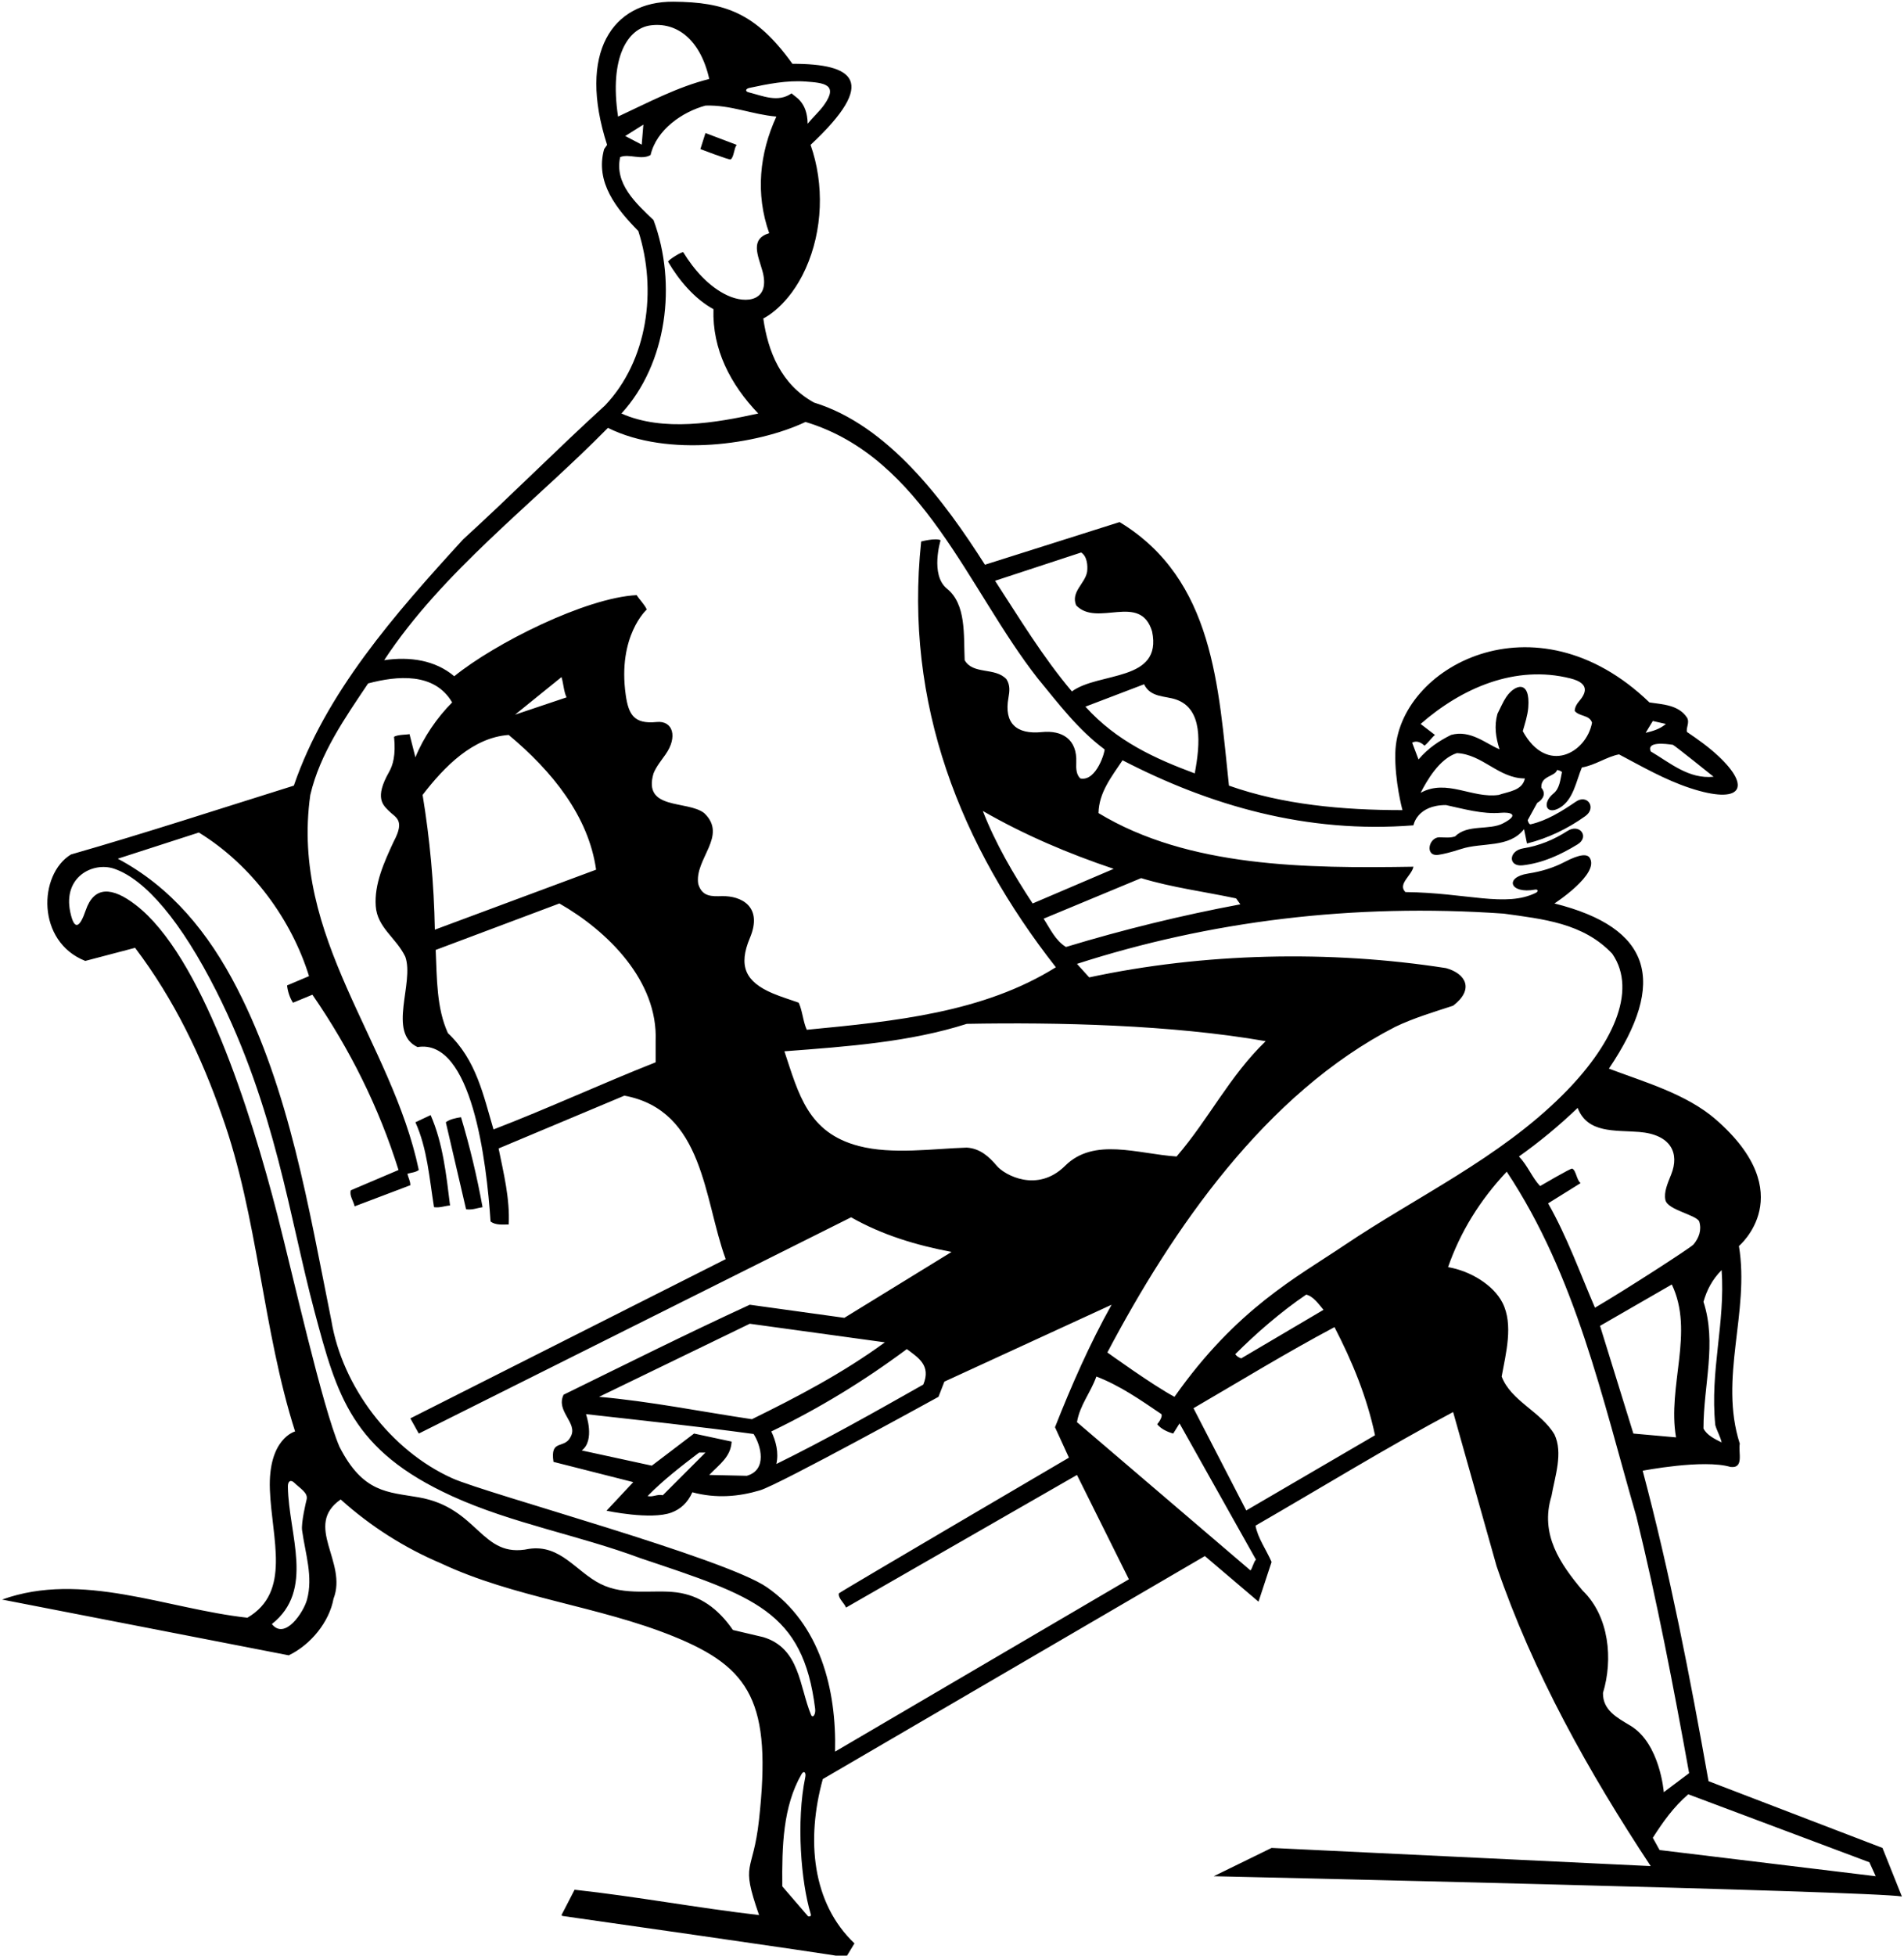 <?xml version="1.0" encoding="UTF-8"?>
<svg xmlns="http://www.w3.org/2000/svg" xmlns:xlink="http://www.w3.org/1999/xlink" width="451pt" height="463pt" viewBox="0 0 451 463" version="1.1">
<g id="surface1">
<path style=" stroke:none;fill-rule:nonzero;fill:rgb(0%,0%,0%);fill-opacity:1;" d="M 173.066 37.746 C 173.883 37.188 173.824 35.125 174.5 34.301 L 167.102 31.5 L 165.898 35.301 C 165.898 35.301 172.793 37.934 173.066 37.746 "/>
<path style=" stroke:none;fill-rule:nonzero;fill:rgb(0%,0%,0%);fill-opacity:1;" d="M 371.273 196.738 C 368.09 198.785 364.633 200.227 360.836 200.84 C 357.262 201.414 357.195 205.258 360.672 204.867 C 365.465 204.328 369.656 202.355 373.656 199.922 C 376.602 198.133 374.18 194.867 371.273 196.738 "/>
<path style=" stroke:none;fill-rule:nonzero;fill:rgb(0%,0%,0%);fill-opacity:1;" d="M 287.5 444.199 C 287.5 444.199 443.301 447.699 450.5 449 L 445.898 437.5 L 404.699 421.699 C 400.301 396.902 395.5 372.199 389.102 348.199 C 389.102 348.199 403.5 345.398 409.898 347.301 C 413.199 347.699 411.699 343.801 412.102 341.801 C 407.102 326.199 414.5 310.699 411.898 295 C 411.898 295 426.629 282.668 406.465 265.074 C 399.473 258.973 389.391 256.145 381.102 253 C 395.07 232.312 391.129 219.633 368.199 213.898 C 368.199 213.898 378.988 206.902 376.551 203.09 C 375.973 202.184 374.312 202.137 370.621 204.066 C 367.957 205.461 365.07 206.332 361.996 206.805 C 356.262 207.688 357.609 211.723 363.656 210.613 C 364.285 210.496 364.41 211.066 363.844 211.352 C 356.68 214.918 347.43 211.352 332.898 211.199 C 331 209.301 334.398 207.301 334.801 205.199 C 309.5 205.602 281.5 205.398 260.199 192.5 C 260.301 187.602 263.301 183.898 265.898 180 C 286.602 190.699 309.5 197.398 334.801 195.398 C 334.801 195.398 335.605 190.602 342.5 190.602 C 346.598 191.484 351.211 192.82 355.508 192.43 C 357.617 192.238 360.152 192.773 356.047 194.922 C 352.742 196.648 347.625 195.074 344.699 198 C 343.602 198.434 342.211 198.262 340.996 198.234 C 338.391 198.18 337.414 202.844 340.699 202.383 C 341.852 202.223 343.578 201.816 346.16 200.98 C 351.125 199.375 357.473 200.836 361 196.301 L 361.699 199.699 C 366.668 198.461 371.359 196.188 375.496 193.23 C 378.258 191.258 376.004 187.941 373.301 189.781 C 369.902 192.098 366.367 194.297 362.574 195.152 C 362.117 195.254 361.863 194.184 361.863 194.184 L 364.102 190.102 C 365.664 189.164 366.199 187.801 365.102 186.5 C 364.914 183.633 368.242 183.93 368.816 182.328 C 368.863 182.199 370.02 182.617 369.973 182.828 C 369.578 184.656 369.445 186.648 368 187.836 C 365.148 190.172 366.266 193.078 369.398 191.277 C 372.691 189.383 373.328 184.953 374.699 181.699 C 377.801 181.199 380.699 179.102 383.5 178.602 C 389.008 181.523 394.422 184.633 400.309 186.574 C 412.41 190.566 415.059 186.508 407.012 178.988 C 404.703 176.828 402.07 174.965 399.602 173.301 C 399.301 172.301 400.301 171.102 399.602 169.898 C 397.602 166.898 394 166.801 390.699 166.301 C 363.605 140.152 331.051 158.035 330.508 178.211 C 330.324 184.887 332.199 191.801 332.199 191.801 C 318 191.801 303.801 190.5 291.102 186 C 288.602 162.699 287.602 137.199 265.199 123.602 L 233.301 133.699 C 223.699 118.602 210.398 100.699 192.801 95.301 C 185 91 181.898 83.199 180.801 75.398 C 180.801 75.398 186.766 72.656 190.848 63.562 C 194.887 54.57 195.301 43.676 192 34.301 C 208.129 19.223 202.324 15.102 187.699 15.102 C 179.035 3.035 171.719 0.496 159.5 0.402 C 145.078 0.293 136.754 12.426 143.801 34.301 L 143.102 35.301 C 140.898 43.199 146.102 49.5 151.199 54.699 C 155.699 68.699 153.398 85.398 143.301 96 C 132 106.301 121 117.398 109.699 127.699 C 93.398 145.5 77.102 164.102 69.602 186 C 52 191.5 34.602 197.199 16.801 202.301 C 9.09 207.02 8.598 222.914 20.199 227.5 L 32 224.398 C 41.301 236.699 47.699 250.102 52.602 264.199 C 61.102 288 62.199 314.801 69.898 338.898 C 69.898 338.898 63.469 340.547 63.926 352.676 C 64.371 364.418 69.051 376.871 58.602 383 C 39.5 380.902 19.398 371.902 0.5 378.699 L 68.398 391.902 C 73.602 389.402 78 384 79 378.5 C 82.398 369.801 71.801 361.199 80.699 355 C 87.801 361.398 95.898 366.5 104.398 370.098 C 121.812 378.293 141.773 380.219 159.535 387.418 C 177.805 394.824 182.852 403.051 179.785 430.863 C 178.344 443.93 175.285 440.465 179.801 453.398 C 165.102 451.699 150.801 449 136.102 447.398 L 133 453.398 L 133.199 453.602 C 133.199 453.602 195.699 462.5 200.398 463.398 L 202.398 460.102 C 192.32 450.551 190.938 435.508 194.898 421.199 L 285.398 368.402 L 298.102 379.199 L 301.199 369.801 C 300 367 297.898 364.098 297.398 361.199 C 313 352.199 328.602 342.602 344.199 334.301 L 354.5 370.801 C 363.102 396 376.398 419.699 391 441.801 L 301.199 437.5 Z M 405.898 183.898 C 400 184.5 395.602 180.602 391 177.898 C 390 175.5 394.477 176.074 396.238 176.328 C 396.551 176.375 405.898 183.898 405.898 183.898 Z M 391.5 170.699 L 394.602 171.398 C 393.199 172.602 391.5 173.102 389.801 173.5 Z M 355 188.199 C 348.699 189.102 342.699 184.301 336.5 187.699 C 337.898 185 340.898 179.602 345.102 178.301 C 351.199 178.602 355 184.301 361.199 184.301 C 360.602 187.199 357.301 187.398 355 188.199 Z M 337.406 176.543 C 338.312 175.852 339.145 174.605 339.898 174 L 336.5 171.398 C 346.188 162.922 358.914 157.309 372.012 160.621 C 376.953 161.871 375.426 164.406 374.035 166.031 C 373.48 166.68 373.055 167.387 373 168.301 C 374.102 169.699 376.5 169.199 377.102 171.102 C 375.773 178.25 366.434 183.574 360.699 173.102 C 361.199 171.352 361.852 169.398 362 167.512 C 362.531 160.828 358.805 162.035 356.789 165.012 C 356 166.176 355.449 167.551 354.699 169 C 353.898 171.898 354.301 174.602 355.199 177.398 C 352 176.102 348.301 172.699 343.699 174 C 340.898 175.398 338.301 177.102 336 179.801 L 334.5 175.836 C 336 175 337.406 176.543 337.406 176.543 Z M 442.801 440.898 L 444.301 444.199 L 393.102 438 L 391.5 435.102 C 393.801 431.5 396.398 427.801 399.898 424.801 Z M 397 340.301 L 386.898 339.398 L 379 313.898 L 396 304.102 C 401.398 315.398 394.898 328.102 397 340.301 Z M 403.5 308.199 C 404.301 305.398 405.602 302.898 407.801 300.699 C 408.699 313.301 405 324.5 406.301 337.398 C 406.699 338.801 407.5 340.102 407.801 341.5 C 406.199 340.699 404.301 339.801 403.5 338.199 C 403.5 327.898 406.699 318 403.5 308.199 Z M 388.25 267.992 C 395.914 268.605 397.836 273.113 395.859 278.043 C 395.004 280.18 394.082 282.25 394.484 284.098 C 395.004 286.492 401.812 287.594 402.5 289.199 C 403.117 291.254 402.422 293.07 401.152 294.625 C 400.566 295.34 385 305.398 377.801 309.602 C 374.301 301.5 371.199 292.801 366.699 284.898 L 374.398 280.102 C 373.426 279.352 373.352 277.082 372.402 276.668 C 372.09 276.531 364.801 280.801 364.801 280.801 C 362.898 278.801 361.898 276 359.801 273.801 C 364.699 270.301 369.199 266.602 373.699 262.301 C 376.055 268.375 382.488 267.531 388.25 267.992 Z M 356.199 216.301 C 365.5 217.602 375 218.5 381.898 225.801 C 388.062 234.75 381.691 247.754 370.059 259.309 C 354.938 274.336 335.648 283.234 318.395 294.844 C 307.18 302.395 292.941 309.789 278.199 330.699 C 273.102 328 262.301 320.199 262.301 320.199 C 277.602 291.199 299.699 258.898 330.5 243.102 C 334.898 241 339.602 239.602 344.199 238.102 C 349.25 234.25 347.25 230.5 342.5 229.199 C 314.898 224.898 285 225.602 258 231.398 L 255.102 228.199 C 286.398 218.102 320.398 213.801 356.199 216.301 Z M 313.5 310.102 L 294 321.602 C 293.5 321.398 293 321.199 292.602 320.602 C 297.602 315.602 303.5 310.5 309.398 306.5 C 311.102 306.898 312.398 308.801 313.5 310.102 Z M 278.699 273.801 C 269.5 273.199 259.152 269.199 252.301 276 C 245.75 282.5 237.984 278.211 236.148 276.051 C 234.246 273.812 232.152 271.902 229 271.699 C 221 271.945 211.406 273.402 203.418 271.32 C 191.367 268.172 189.191 259.078 185.801 248.898 C 201 247.75 215.5 246.699 229 242.398 C 250.301 242 277.5 242.602 299.801 246.5 C 291.199 254.801 286.301 265 278.699 273.801 Z M 292.801 212.699 L 293.801 214.102 C 279.898 216.699 266 220.102 252.5 224.199 C 250 222.699 248.699 219.801 247.199 217.5 L 270.301 207.898 C 277.5 210.102 285.301 211.102 292.801 212.699 Z M 263.801 205.699 L 244.602 213.898 C 240 206.898 235.801 199.699 232.801 192 C 242.699 197.699 253.102 202.102 263.801 205.699 Z M 278.551 165.605 C 284.965 167.793 284.32 176.066 283 183.102 C 273.602 179.602 264.5 175.5 257.102 167.301 L 271 162 C 272.52 165.172 275.957 164.719 278.551 165.605 Z M 256.102 130.801 C 257.5 131.699 257.699 133.898 257.5 135.398 C 257 138.199 253.602 140.102 254.898 143.301 C 259.898 148.602 270.102 140.199 272.898 149.5 C 275.398 161.5 260.301 159 253.898 163.699 C 246.898 155.398 241.5 146.398 235.699 137.5 Z M 177.516 20.812 C 181.77 19.895 186.395 18.977 190.832 19.305 C 195.039 19.613 198.742 19.906 195.176 24.879 C 194.066 26.426 192.516 27.797 191.301 29.301 C 191.25 24 188.199 22.898 187.5 22.102 C 184.281 24.352 180.738 22.723 177.289 21.844 C 176.453 21.629 176.59 21.012 177.516 20.812 Z M 154.004 6.02 C 160.207 5.141 165.875 9.25 168 18.699 C 160.398 20.602 153.5 24.301 146.398 27.602 C 144.262 13.406 148.801 6.754 154.004 6.02 Z M 152.398 29.5 L 152 34.25 L 148.102 32.199 Z M 154.801 52.102 C 150.699 48.199 145.5 43.5 146.898 37.199 C 149 36.301 151.898 38 154.102 36.699 C 155.5 30.699 161.602 26.5 167.102 25 C 173.102 24.801 178.102 27.102 183.898 27.602 C 179.898 36.301 178.898 45.898 182.199 55.199 C 177.586 56.613 179.562 60.465 180.586 64.113 C 182.574 71.199 176.945 72.105 172.281 69.93 C 167.902 67.887 164.367 63.844 161.859 59.742 C 161.664 59.426 158.066 61.66 158.262 61.992 C 160.777 66.305 164.543 70.785 169 73.199 C 168.699 82.699 173 91 179.602 97.898 C 169.602 100.102 157.102 102.301 147.199 97.898 C 158 86.102 160.398 67.199 154.801 52.102 Z M 144 101.301 C 158.301 108.398 179.5 105.25 190.801 99.898 C 218.699 108.301 229.301 139.602 245.801 160.602 C 250.727 166.59 255.371 172.762 261.629 177.41 C 261.852 177.578 259.801 185.102 255.898 184.301 C 254.949 183.418 254.867 182.016 254.934 180.496 C 255.168 175.004 251.578 172.836 246.781 173.324 C 240.785 173.934 237.762 171.254 238.875 165.176 C 239.148 163.676 239.301 162.199 238.398 160.801 C 235.699 157.898 230.5 159.801 228.5 156.301 C 228.238 150.262 228.895 143.078 224.305 139.363 C 220.27 136.102 222.801 127.898 222.801 127.898 C 221.602 127.301 218.199 128.199 218.199 128.199 C 214.102 166.699 227.602 200.301 250.102 229 C 233 239.699 212 241.801 191.102 243.801 C 190.199 241.801 190.102 239.398 189.199 237.398 C 187.246 236.684 185.066 236.043 183.031 235.18 C 176.504 232.414 174.855 228.652 177.633 222.055 C 180.77 214.602 175.547 212.051 171.004 212.164 C 168.633 212.223 166.312 212.355 165.398 209.301 C 164.398 203.398 172.5 197.898 166.801 192.5 C 162.801 189.398 152.199 191.898 154.801 183.102 C 155.438 181.523 156.59 180.109 157.617 178.656 C 160.602 174.449 159.391 170.543 155.52 170.938 C 150.176 171.484 148.875 169.156 148.219 164.539 C 146.234 150.527 153.199 144.301 153.199 144.301 C 152.602 143 151.5 142 150.801 140.898 C 138.75 141.5 117.199 152.301 107.602 160.102 C 103.102 156.301 97.102 155.398 91 156.301 C 104.801 135.301 126.398 119.199 144 101.301 Z M 141.199 205.898 L 103 220.102 C 102.801 209.199 101.801 198.5 100.102 188.199 C 105.25 181.5 112 174.602 120.5 174 C 130.801 182.602 139.398 193.199 141.199 205.898 Z M 122 169.199 L 133 160.301 C 133.5 161.898 133.5 163.602 134.199 165.102 Z M 132.5 213.898 C 143.898 220.398 155.898 232.199 155.301 246.5 L 155.301 251.5 C 142.398 256.602 129.898 262.398 116.898 267.398 C 114.5 259.301 112.801 250.898 106.102 244.602 C 103.398 238.699 103.5 231.699 103.199 224.898 Z M 72.715 378.738 C 71.902 381.707 67.484 388.387 64.398 384.5 C 74.59 376.453 68.398 363.453 68.188 352 C 68.16 350.641 68.859 350.223 69.703 351.043 C 71.102 352.41 73.043 353.434 72.621 355.051 C 72.48 355.59 71.305 360.527 71.555 362.312 C 72.328 367.875 74.207 373.281 72.715 378.738 Z M 191.391 453.664 L 185.301 446.602 C 185.211 437.113 185.441 427.707 189.863 420.027 C 190.383 419.129 190.988 419.582 190.746 420.75 C 188.562 431.262 189.742 445.59 192.035 453.141 C 192.277 453.941 191.391 453.664 191.391 453.664 Z M 192.098 405.965 C 189.32 399.207 189.465 390.223 180.801 387.598 L 173.602 385.902 C 170.047 380.719 165.664 377.699 160.25 377 C 154.691 376.281 148.078 377.914 142.25 375 C 136.41 372.078 132.801 365.598 125.301 366.699 C 113.898 369.098 113.5 357 99.199 354.5 C 91.816 353.211 86 353.5 80.398 342.5 C 76.301 332.898 69.352 301.824 65.719 287.691 C 59.312 262.789 47.664 226.23 32.18 214.27 C 26.496 209.879 22.27 209.762 20.305 215.52 C 18.914 219.59 17.609 220.512 16.637 215.91 C 14.879 207.586 22.039 203.98 27.027 205.668 C 34.414 208.172 42.918 218.148 51.281 234.734 C 65.312 262.559 68.527 288.129 74.5 310.5 C 79.832 330.469 83.309 343.375 107.121 354.23 C 121.301 360.691 137.133 363.469 151.699 368.902 C 178.59 377.926 190.203 381.375 193.082 404.551 C 193.254 405.926 192.492 406.93 192.098 405.965 Z M 197.801 414.699 C 198.172 399.934 194.23 384.477 181.652 375.781 C 171.598 368.828 115.16 353.598 107.141 349.988 C 92.43 343.371 81.059 328.145 78.5 312.699 C 73.066 285.684 68.586 258.219 56.184 234.035 C 49.363 220.738 40.473 209.992 27.898 203.301 L 47.102 197.102 C 59.801 204.898 69.102 217.898 73.199 231.102 L 68 233.301 C 68.102 234.5 68.602 236.199 69.398 237.398 L 74 235.5 C 82.902 248.398 89.801 262.301 94.398 277 L 83.102 281.801 C 82.699 283 83.699 284.301 84 285.602 L 97.199 280.602 C 97.199 279.602 96.699 278.801 96.5 277.898 C 97.398 277.602 98.398 277.602 99.199 277 C 92.801 246.5 68.699 222.102 73.5 188.199 C 75.801 178.398 81.699 170 87.199 161.801 C 94 160 102.898 159.102 107.102 166.301 C 103.5 169.898 100.301 174.602 98.398 179.301 L 97 173.801 C 96.242 173.977 94.359 173.879 93.34 174.422 C 93.797 178.836 93.027 181.242 92.16 182.762 C 88.637 188.922 90.777 190.617 92.004 191.887 C 93.664 193.609 96.062 194 93.25 199.25 C 90.949 204.199 88.637 209.336 89 214.5 C 89.363 219.66 93.801 221.949 96 226.5 C 98.199 232.699 91.699 244.5 98.898 247.898 C 111.77 245.797 115.266 275.066 116.199 289.199 C 117.398 290.102 119 289.898 120.5 289.898 C 120.801 283.801 119.301 277.801 118.102 271.898 L 147.898 259.398 C 166.801 262.898 166.699 284 171.898 298.102 L 97.199 335.801 L 99.199 339.398 L 201.602 288.199 C 209 292.398 217 294.801 225.398 296.398 L 200 312 L 177.602 308.898 C 162.801 315.699 148.199 323 133.5 330.199 C 131.574 334.137 136.922 336.852 135.211 340.078 C 133.75 343.25 130.25 340.5 131.102 346.102 L 150 350.898 L 143.66 357.668 C 143.66 357.668 154.191 359.914 159.039 358.102 C 161.098 357.332 162.84 355.895 164 353.301 C 169.66 354.82 174.992 354.336 180.023 352.836 C 184.59 351.477 222.301 330.699 222.301 330.699 L 223.699 327.102 L 263.301 308.898 C 258.102 318.199 253.801 328 249.898 337.898 L 253.199 345.102 C 253.199 345.102 198.734 377.027 198.695 377.238 C 198.48 378.402 199.977 379.5 200.398 380.598 L 255.102 349.199 L 267.398 373.902 Z M 182.699 338.898 C 193.898 333.5 204.602 327 214.801 319.398 C 217.512 321.434 220.59 323.266 218.699 327.801 C 207.199 334.301 195.699 340.801 183.898 346.602 C 184.5 343.898 183.801 341.199 182.699 338.898 Z M 164.398 339.398 L 154.398 347 L 137.801 343.398 C 141 341 138.801 334.801 138.801 334.801 C 152.102 336.301 165.301 337.699 178.5 339.5 C 180.25 342.207 181.816 347.992 176.898 349.398 L 168 349.199 C 170.5 346.602 173.102 344.898 173.301 341.301 Z M 167.102 343.898 L 157 354 C 155.602 353.699 154.699 354.5 153.398 354.199 C 157.102 350.398 161.398 347.102 165.602 343.898 Z M 178.102 336 C 166 334.199 154.199 331.801 141.898 330.699 L 177.602 313.398 L 209.602 317.801 C 199.602 325.102 188.898 330.699 178.102 336 Z M 297.5 369.25 C 297 369.652 296.602 371.402 296.199 371.801 L 255.102 336.699 C 255.801 332.602 258.301 329.801 259.699 325.898 C 265.199 328 270.102 331.398 275.102 334.801 C 275.398 335.301 274.699 336.5 274.102 337.199 C 275 338.301 276.5 339 277.898 339.398 L 279.398 337 Z M 295.199 357.602 L 282.699 333.398 C 293.699 327 304.801 320.199 316.102 314.199 C 320.301 322.301 323.801 330.801 325.699 339.801 Z M 386.227 408.578 C 383.094 406.688 379.625 404.926 379.699 400.801 C 382.102 392.902 381.199 382.699 374.898 376.598 C 369.602 370.301 364.699 363.301 367.5 354.199 C 368.301 349.602 370.301 344 368.199 339.602 C 365 334.199 357.898 331.699 355.699 325.898 C 356.664 320.508 358.539 313.621 355.895 308.43 C 353.754 304.227 348.266 300.879 343 300 C 345.898 291.699 350.5 284.199 356.898 277.398 C 373.301 302.102 379.5 331 387.602 359 C 392.5 379 396.398 399.301 400.102 419.801 L 394.102 424.301 C 394.102 424.301 393.219 412.797 386.227 408.578 "/>
<path style=" stroke:none;fill-rule:nonzero;fill:rgb(0%,0%,0%);fill-opacity:1;" d="M 106.602 285.398 C 105.699 278 104.898 270.602 102 264 L 98.398 265.699 C 101.199 271.898 101.699 278.898 102.801 285.801 C 104.199 286 105.301 285.5 106.602 285.398 "/>
<path style=" stroke:none;fill-rule:nonzero;fill:rgb(0%,0%,0%);fill-opacity:1;" d="M 114.301 285.801 C 113 278.602 111.301 271.5 109.199 264.5 C 107.898 264.699 106.5 265 105.602 265.699 L 110.398 286.301 C 111.898 286.5 113 286 114.301 285.801 "/>
</g>
</svg>
